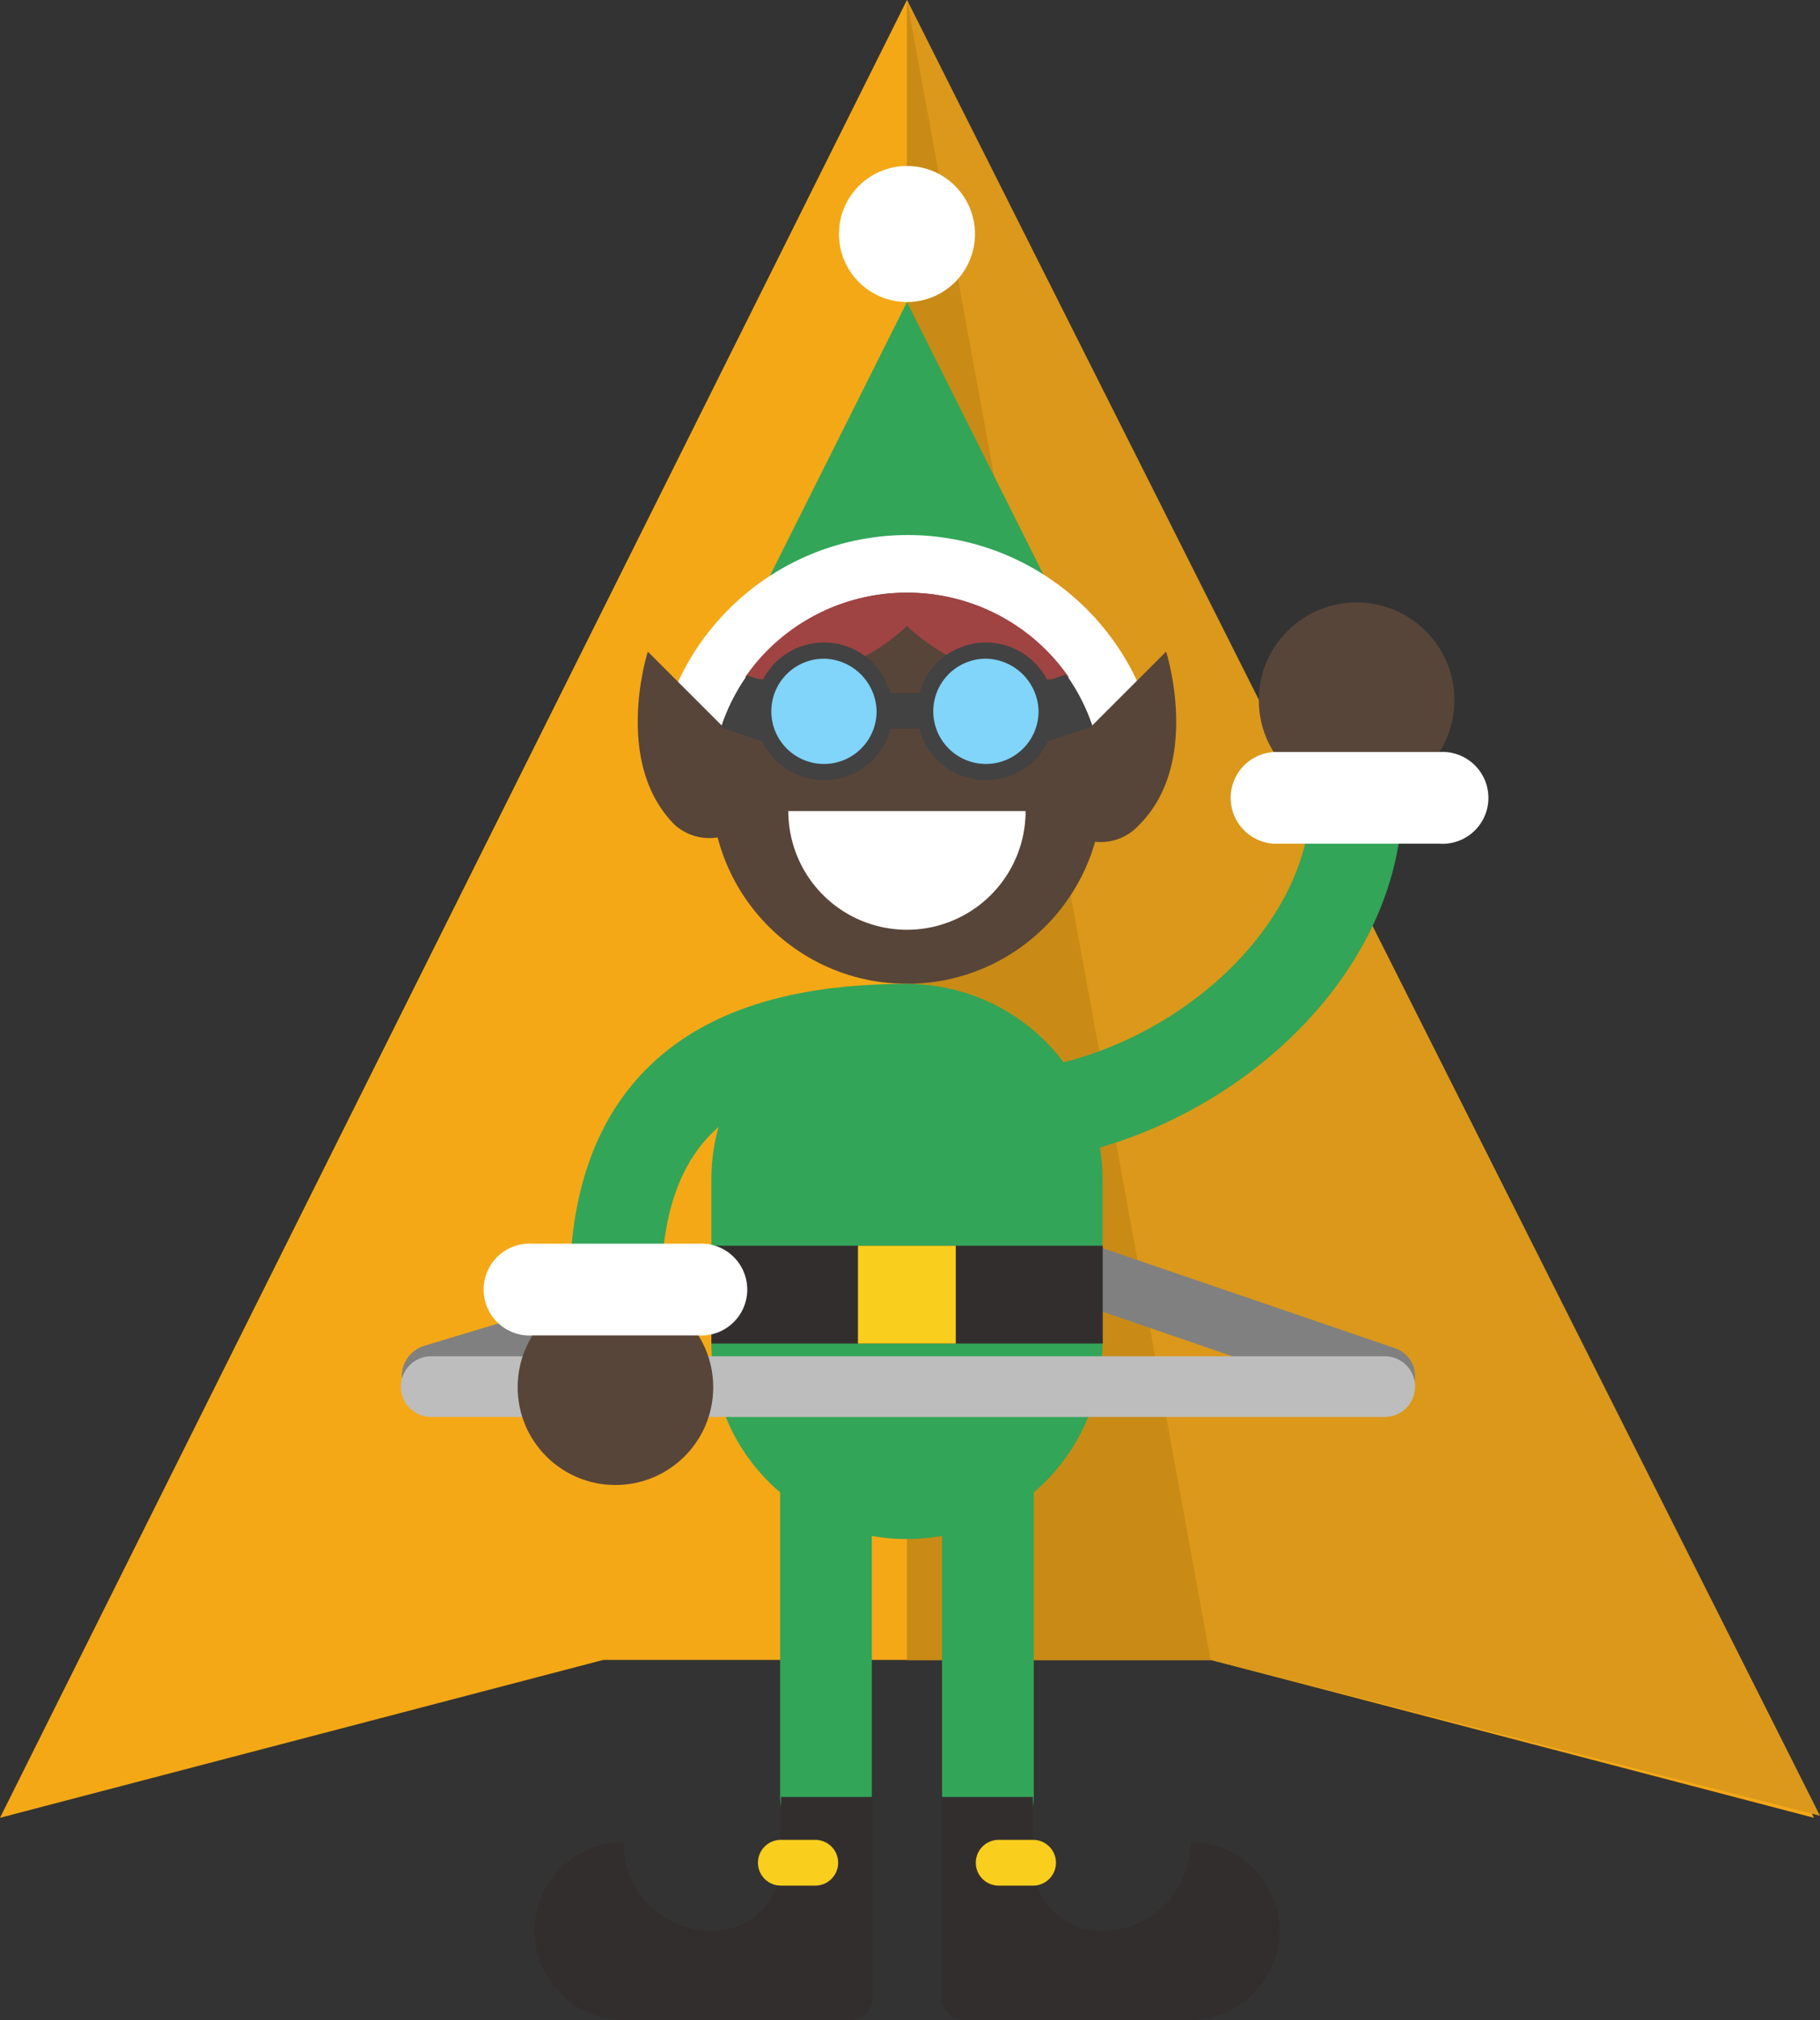 <svg id="Layer_1" data-name="Layer 1" xmlns="http://www.w3.org/2000/svg" viewBox="0 0 89.9 99.8"><rect x="0" y="0" width="89.9" height="99.8" fill="#333333" stroke="none"/><defs><style>.cls-4{fill:gray}.cls-5{fill:#32a558}.cls-6{fill:none;stroke:#32a558;stroke-linecap:round;stroke-miterlimit:10;stroke-width:4.53px}.cls-7{fill:#332e2e}.cls-8{fill:#f9ce1d}.cls-9{fill:#584539}.cls-10{fill:#fff}.cls-13{fill:#81d4fa}.cls-14{fill:#424242}</style></defs><path d="M1.2 90.8L31 83h30l29.8 7.8L46 1z" transform="translate(-1.2 -1)" fill="#f5a816"/><path d="M46 83h15l30.1 7.7L46 1z" transform="translate(-1.2 -1)" fill="#db981a"/><path d="M46 83h15L46 1z" transform="translate(-1.2 -1)" fill="#c98b15"/><path class="cls-4" d="M69.6 70.5a.9.9 0 0 1-.5-.1l-22.5-7.7a1.49 1.49 0 1 1 1-2.8l22.5 7.7a1.45 1.45 0 0 1 .9 1.9 1.5 1.5 0 0 1-1.4 1z" transform="translate(-1.2 -1)"/><path class="cls-4" d="M22.5 70.5a1.47 1.47 0 0 1-1.4-1.1 1.58 1.58 0 0 1 1-1.9l25.5-7.7a1.52 1.52 0 0 1 .9 2.9L23 70.4a1.09 1.09 0 0 1-.5.1z" transform="translate(-1.2 -1)"/><path class="cls-5" d="M40.84 70.94h7.92L44.8 50.87l-3.96 20.07z"/><path class="cls-5" d="M46 49.61a9.65 9.65 0 0 0-9.66 9.66v8.1a9.66 9.66 0 0 0 19.32 0v-8.1A9.65 9.65 0 0 0 46 49.61z" transform="translate(-1.2 -1)"/><path class="cls-6" d="M50 71.94v17.83" transform="translate(-1.2 -1)"/><path class="cls-7" d="M60 92a4.38 4.38 0 0 1-4.38 4.39 3.4 3.4 0 0 1-3.4-3.4v-3.22H47.7v9.9a1.13 1.13 0 0 0 1.13 1.13h11.08a4.45 4.45 0 0 0 4.49-4.22A4.39 4.39 0 0 0 60 92z" transform="translate(-1.2 -1)"/><path class="cls-8" d="M52.23 94.15h-1.7a1.13 1.13 0 1 1 0-2.26h1.7a1.13 1.13 0 1 1 0 2.26z" transform="translate(-1.2 -1)"/><path class="cls-6" d="M42 71.94v17.83" transform="translate(-1.2 -1)"/><path class="cls-7" d="M32 92a4.38 4.38 0 0 0 4.38 4.39 3.4 3.4 0 0 0 3.4-3.4v-3.22h4.52v9.9a1.13 1.13 0 0 1-1.13 1.13H32.09a4.45 4.45 0 0 1-4.49-4.22A4.39 4.39 0 0 1 32 92z" transform="translate(-1.2 -1)"/><path class="cls-8" d="M39.77 94.15h1.7a1.13 1.13 0 1 0 0-2.26h-1.7a1.13 1.13 0 1 0 0 2.26z" transform="translate(-1.2 -1)"/><path class="cls-7" d="M35.14 61.54h19.33v4.83H35.14z"/><path class="cls-8" d="M42.38 61.54h4.83v4.83h-4.83z"/><path class="cls-6" d="M49.81 56.25c9.18 0 18.4-7.47 18.4-15.83" transform="translate(-1.2 -1)"/><circle class="cls-9" cx="67.01" cy="34.59" r="4.83"/><path class="cls-10" d="M72.3 38.15h-8.19a2.27 2.27 0 0 0 0 4.53h8.19a2.27 2.27 0 1 0 0-4.53z" transform="translate(-1.2 -1)"/><circle class="cls-10" cx="44.8" cy="11.56" r="3.36"/><path class="cls-5" d="M54.46 34.22l-9.66-19.3-9.66 19.3h19.32z"/><path class="cls-10" d="M55.23 39.89a2.84 2.84 0 0 1-2.71-2 6.83 6.83 0 0 0-13 0 2.83 2.83 0 0 1-5.41-1.69 12.5 12.5 0 0 1 23.86 0 2.84 2.84 0 0 1-1.86 3.55 2.72 2.72 0 0 1-.88.14z" transform="translate(-1.2 -1)"/><path class="cls-9" d="M58.8 33.19l-4.94 4.94a2.56 2.56 0 1 0 3.61 3.62c3.09-3.09 1.33-8.56 1.33-8.56zM38.14 38.13l-4.94-4.94s-1.76 5.47 1.33 8.56a2.56 2.56 0 0 0 3.61-3.62z" transform="translate(-1.2 -1)"/><circle class="cls-9" cx="44.8" cy="38.94" r="9.66"/><path d="M46 30.28a9.67 9.67 0 0 0-8 4.18 9.63 9.63 0 0 0 8-2.54 9.63 9.63 0 0 0 8 2.54 9.67 9.67 0 0 0-8-4.18z" transform="translate(-1.2 -1)" fill="#a04343"/><path class="cls-7" d="M44.05 37.17a2 2 0 1 1-1.95-2 2 2 0 0 1 1.95 2zM51.86 37.17a2 2 0 1 1-2-2 2 2 0 0 1 2 2z" transform="translate(-1.2 -1)"/><path class="cls-10" d="M51.86 41.07a5.86 5.86 0 0 1-11.72 0z" transform="translate(-1.2 -1)"/><path d="M69.6 71H22.5a1.5 1.5 0 0 1 0-3h47.1a1.5 1.5 0 0 1 0 3z" transform="translate(-1.2 -1)" fill="#bdbdbd"/><path class="cls-6" d="M46 51.87c-9.18 0-14.4 3.63-14.4 12.83" transform="translate(-1.2 -1)"/><circle class="cls-9" cx="30.4" cy="68.53" r="4.83"/><path class="cls-10" d="M35.69 62.44h-8.18a2.27 2.27 0 1 0 0 4.53h8.18a2.27 2.27 0 1 0 0-4.53z" transform="translate(-1.2 -1)"/><path class="cls-13" d="M38.9 36.14a3 3 0 1 0 3-3 2.95 2.95 0 0 0-3 3" transform="translate(-1.2 -1)"/><path class="cls-14" d="M41.9 39.54a3.4 3.4 0 1 1 3.4-3.4 3.37 3.37 0 0 1-3.4 3.4zm0-6a2.6 2.6 0 1 0 2.6 2.6 2.65 2.65 0 0 0-2.6-2.6z" transform="translate(-1.2 -1)"/><path class="cls-13" d="M46.9 36.14a3 3 0 1 0 3-3 2.95 2.95 0 0 0-3 3" transform="translate(-1.2 -1)"/><path class="cls-14" d="M49.9 39.54a3.4 3.4 0 1 1 3.4-3.4 3.37 3.37 0 0 1-3.4 3.4zm0-6a2.6 2.6 0 1 0 2.6 2.6 2.65 2.65 0 0 0-2.6-2.6z" transform="translate(-1.2 -1)"/><path class="cls-14" d="M43.7 34.24h2.12v1.75H43.7z"/><path class="cls-14" d="M52.9 34.64v3l2.26-.76a9.68 9.68 0 0 0-1.31-2.56zM38.9 34.64l-.79-.27a9.54 9.54 0 0 0-1.29 2.57l2.08.7z" transform="translate(-1.2 -1)"/></svg>
